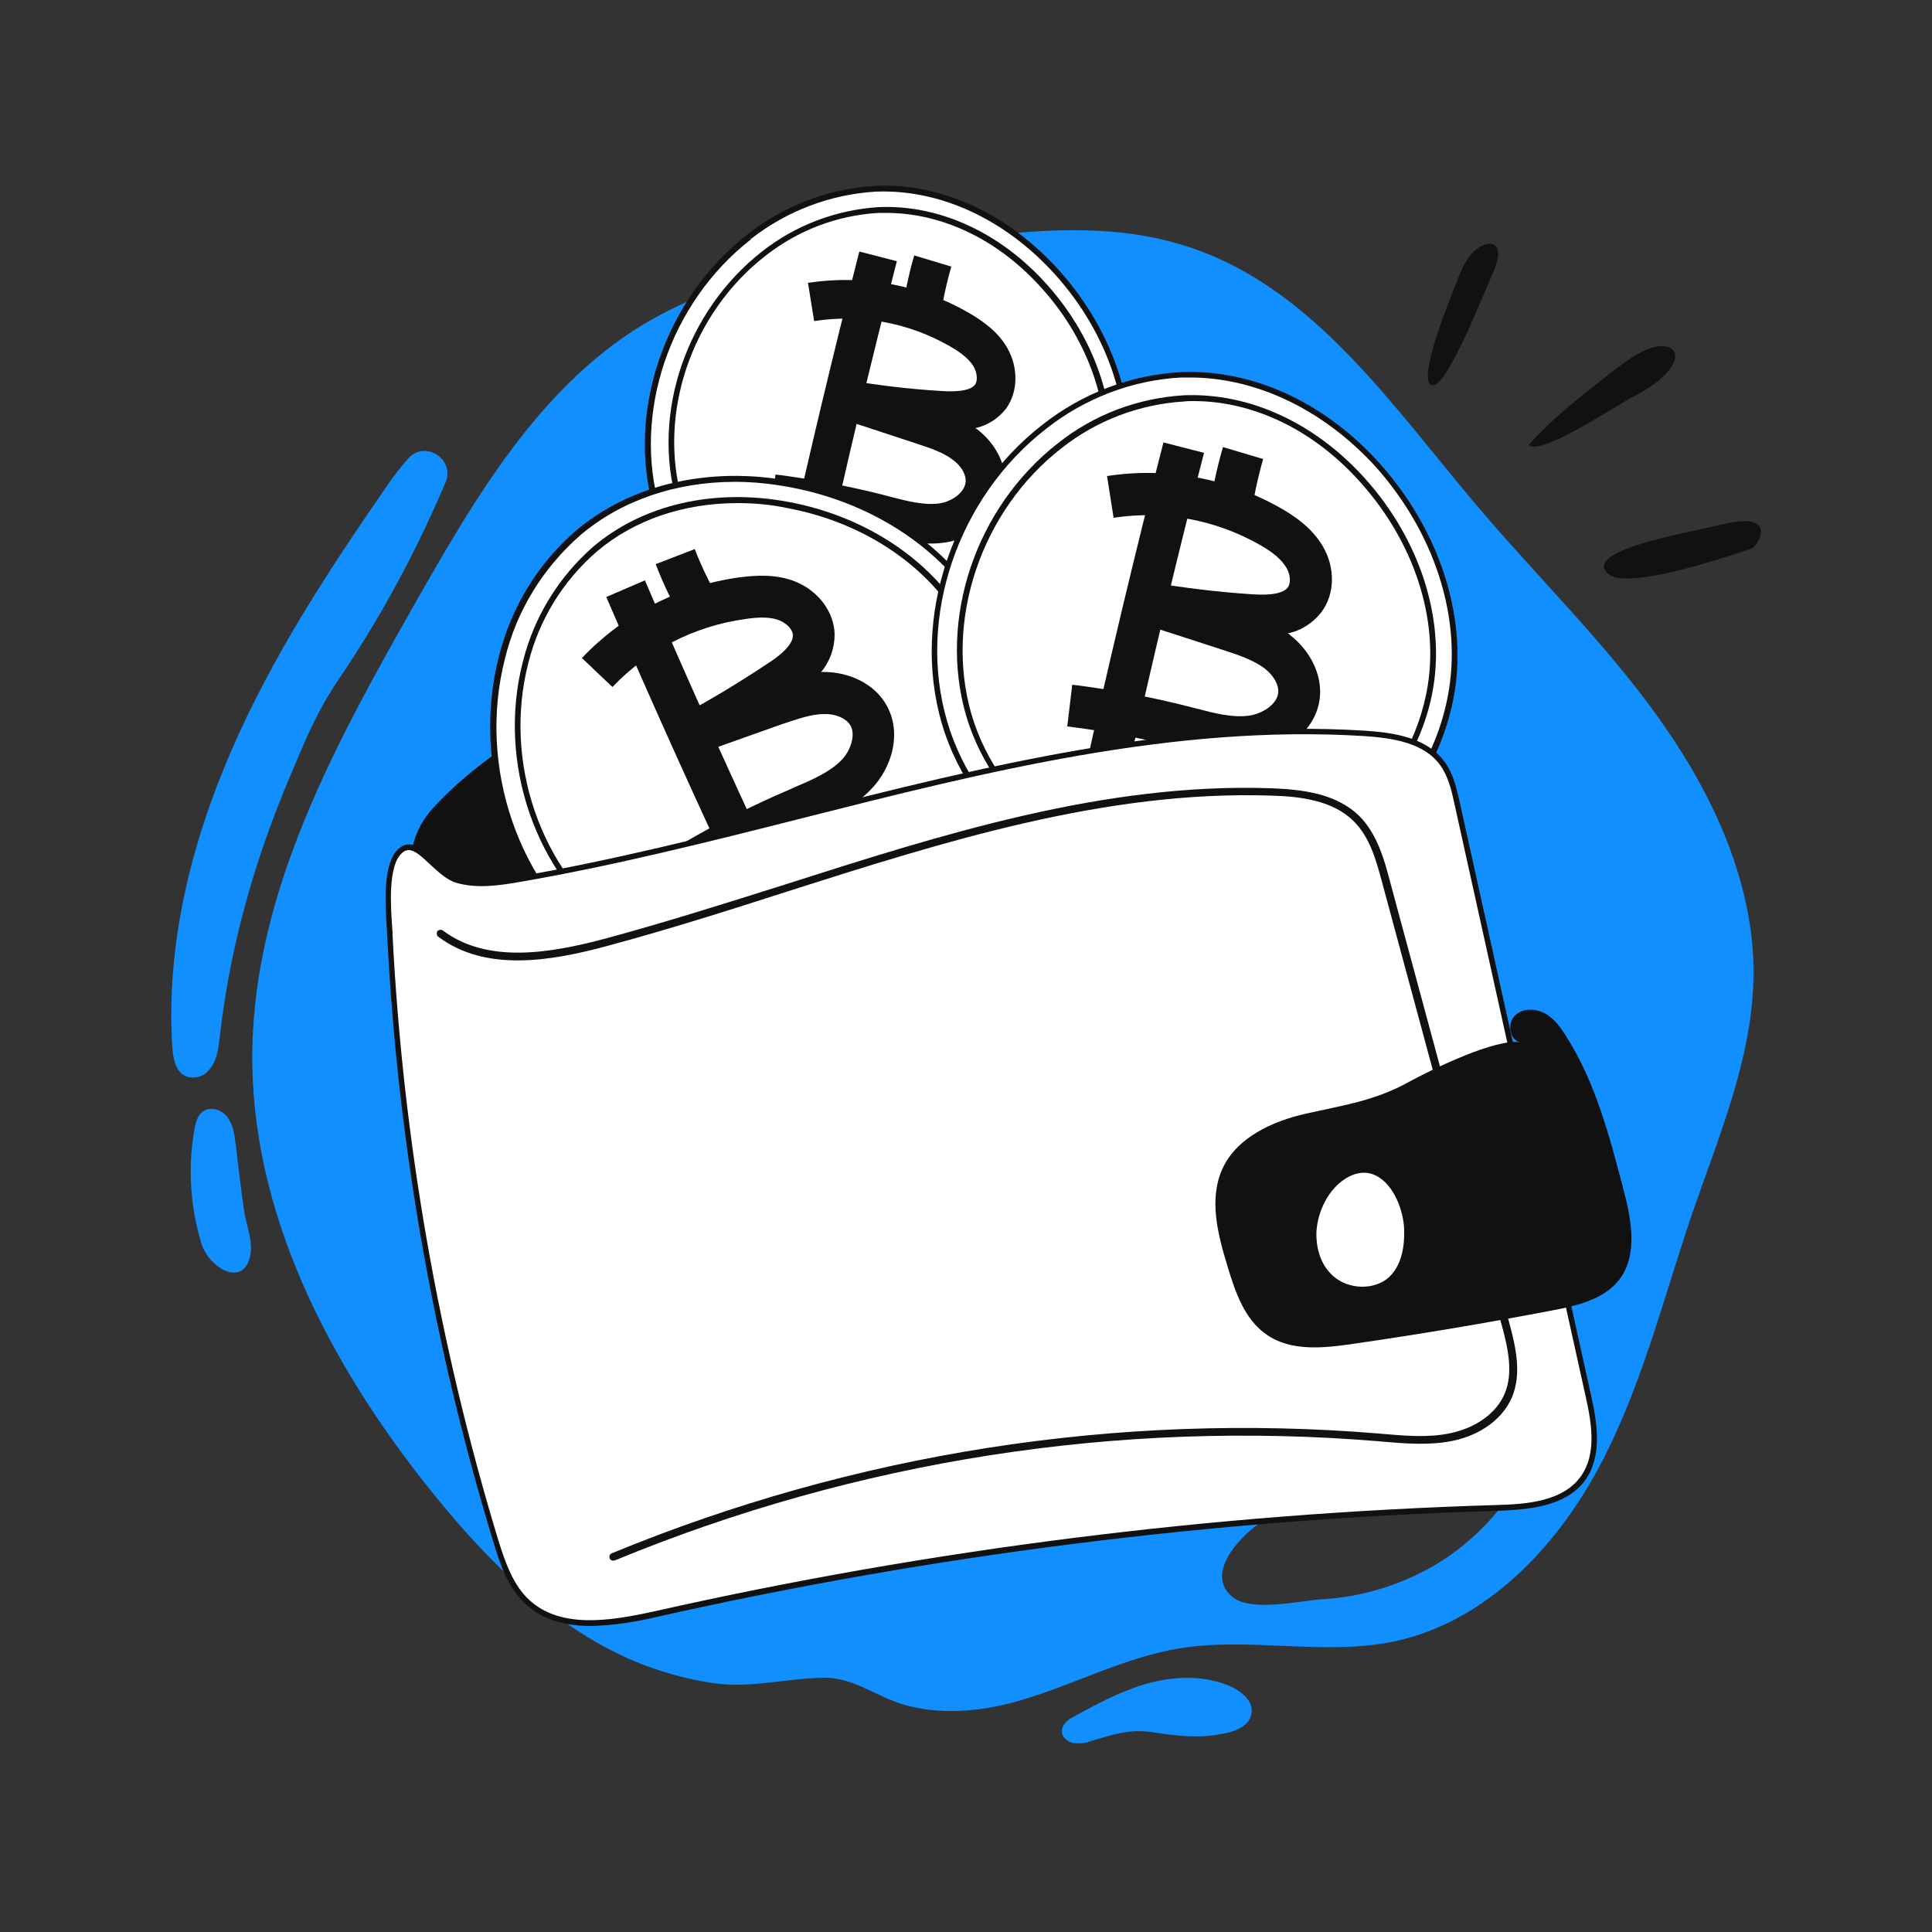<svg transform="scale(1)" version="1.1" id="SHmEbE1892" xmlns="http://www.w3.org/2000/svg" xmlns:xlink="http://www.w3.org/1999/xlink" x="0px" y="0px" viewBox="0 0 500 500" xml:space="preserve" class="pbimage_pbimage__wrapper__image__0LEis false"><rect x="0" y="0" width="500" height="500" fill="#333333" stroke="none"/><title>Crypto Wallet</title><style type="text/css"> .st0{fill:#128FFF;} .st1{fill:#111111;} .st2{fill:#FFFFFF;}
 .st2{fill:#FFFFFF;}
 .st1{fill:#111111;}
 .st0{fill:#128FFF;}</style><g id="shadow"><path class="st0" d="M65.3,271.9c-0.6,41.9,20.1,81.4,46.3,114c13,16.2,27.8,31.4,46.2,41c8.4,4.4,17.5,7.3,26.8,8.7
		c10,1.4,18.9-1.3,28.7-1.4c7.5-0.1,13.4,4.8,20.4,6.9c9.5,2.8,19.8,1.9,29.2-0.7c14.3-4,27.7-11.4,42.3-13.8
		c18.4-3,37.4,2,55.6-1.8c23.2-4.9,41.4-23.6,52.7-44.5s16.9-44.2,24.6-66.7c6.8-19.7,15.2-39.4,15.7-60.2
		c0.5-24.3-10.3-47.6-24.4-67.4s-31.7-36.8-47.4-55.4c-21.6-25.5-41.8-55.6-73.5-66.4c-22.4-7.7-46.9-4.2-70.3-0.8
		c-25.2,3.8-51.2,7.8-72.9,21.3c-25.9,16.2-42.2,43.9-57.3,70.4C87.3,191.6,65.9,230,65.3,271.9z M327.1,393.5
		c8.4-4.9,18.4-6,27.6-8.6c12.9-3.8,24.5-10.9,33.8-20.6c1.4-1.7,3.1-3.1,5-4.2c2-0.9,4.6-0.8,6,0.9s1,4.1,0.4,6.2
		c-4.1,15.2-13.7,28.4-27,36.9c-9.3,5.8-20,9.2-30.9,9.8c-5.7,0.4-18,3.3-22.9-0.5C311.3,407.3,321.5,396.8,327.1,393.5L327.1,393.5
		z" fill="#128FFF"></path><path class="st0" d="M316.3,448.7c3.3-0.5,7.1-2,7.6-5.3c0.5-3.1-2.5-5.6-5.3-6.9c-6.5-2.9-14-2.8-20.9-1s-13.3,5.2-19.5,8.6
		c-1.6,0.8-3.3,2-3.4,3.8c-0.1,1.6,1.5,2.9,3,3.2c1.6,0.2,3.2,0,4.8-0.6c5.8-1.7,9.8-3.1,15.7-2.2S310.3,450,316.3,448.7z" fill="#128FFF"></path><path class="st0" d="M115.3,124.9c2.5-6-5.2-11.1-9.6-6.3c-2.1,2.4-4,4.8-5.8,7.5c-15,21.7-29.5,43.9-40,68.1s-17,50.5-15.3,76.8
		c0.2,3.1,0.9,6.8,4,7.7c2,0.5,4.1-0.1,5.4-1.7c2.2-2.4,2.5-5.6,2.9-8.8c2.6-23.4,9.1-46,18.3-67.6c3.9-9.2,6.7-16.3,12.4-24.7
		c6.3-9.3,12.1-19,17.3-29C108.7,139.7,112.1,132.3,115.3,124.9z" fill="#128FFF"></path><path class="st0" d="M61,296.2c-0.3-2.4-0.6-4.9-2-6.9s-4.4-3.1-6.4-1.7c-1.5,1-2,3-2.3,4.8c-1.7,9.8-1.1,19.8,1.8,29.3
		c2,6.8,11.6,12,12.8,2.3c0.4-3.3-1.4-7.8-1.8-11.1C62.3,307.4,61.7,301.8,61,296.2z" fill="#128FFF"></path></g><g id="back-wallet"><path class="st1" d="M279.1,129.5c2.8-0.6,5.9-1,8.3,0.5c2.2,1.4,3.2,4,4.1,6.4c17.9,50.3,30.9,102.2,38.9,155
		c1.5,9.6,2.4,20.5-3.6,28.2c-4.6,5.8-12.2,8.2-19.3,10.5c-59.4,18.6-116.3,44.4-169.4,76.7c-15.5-27.6-19.1-60.1-22.4-91.6
		c-2.4-23-4.7-46-7.3-68.9c-1.4-12.9-6.1-26.4,3.6-37.1c12.5-13.8,31.6-24.4,47.5-33.7c17.4-10.3,35.7-19.2,54.5-26.7
		C235.1,140.3,256.9,133.9,279.1,129.5z"></path><path class="st1" d="M142.2,241.1c-10,0-16.2-2.6-18.8-7.9c-2.4-4.9-0.7-10.4,1.8-14c2.6-3.9,6.4-6.7,10.7-9.7
		c13.5-9.6,27.6-18.4,42.1-26.4c26.9-15,53.3-29,80.1-35.5c23.9-5.8,31.3,16.1,37.8,35.4c1.2,3.7,2.4,7.2,3.7,10.4
		c1.8,4.5,3.5,9.6,1.3,14c-2,4-6.6,5.8-10.7,7.2c-47.1,15.8-96.2,24.7-145.8,26.4C143.6,241,142.9,241.1,142.2,241.1z M265.4,147.7
		c-2.4,0-4.7,0.3-7,0.9c-26.7,6.5-53,20.4-79.9,35.4c-14.5,8-28.5,16.7-42,26.3l0,0c-4.2,2.9-7.8,5.6-10.4,9.4
		c-2.2,3.4-3.9,8.5-1.7,13c2.6,5.3,9.1,7.6,20.1,7.3c49.5-1.7,98.5-10.6,145.5-26.4c3.9-1.3,8.3-3,10.1-6.7c2-4,0.4-8.7-1.3-13.2
		c-1.3-3.2-2.5-6.7-3.7-10.4C289.3,166.5,282.9,147.7,265.4,147.7z M136.1,209.9L136.1,209.9z"></path></g><g id="bitcoins"><path class="st2" d="M193.9,61.3c-20.8,16.2-31.2,45.3-23.9,70.6c7.8,26.9,35.7,46.5,63.7,44.8s53.2-24.7,57.6-52.3
		c5.8-36.2-27.1-77-64.8-75.4C214.7,49.6,203.3,53.9,193.9,61.3z"></path><path class="st1" d="M230.3,177.5c-27,0-53.4-19.4-61-45.4c-7.4-25.2,2.6-54.6,24.1-71.4c9.5-7.5,21-11.9,33.1-12.6
		c17.2-0.8,34.6,7.3,47.8,22.1c14,15.7,20.6,36,17.7,54.2c-4.5,27.9-30.1,51.2-58.3,53C232.6,177.4,231.4,177.5,230.3,177.5z
		 M193.9,61.3l0.5,0.6c-21.1,16.4-30.8,45.1-23.6,69.8c7.4,25.4,33.1,44.3,59.5,44.3c1.1,0,2.3,0,3.4-0.1
		c27.6-1.7,52.6-24.4,56.9-51.7c2.8-17.8-3.6-37.6-17.4-53c-12.9-14.4-29.9-22.3-46.6-21.6c-11.7,0.7-23,5-32.2,12.2L193.9,61.3z"></path><path class="st2" d="M197.6,65.7c-18.9,14.8-28.4,41.2-21.7,64.2c7.1,24.5,32.5,42.3,58,40.7s48.4-22.4,52.4-47.7
		c5.3-33-24.6-70.1-58.9-68.6C216.5,55,206.2,59,197.6,65.7z"></path><path class="st1" d="M230.7,171.5c-24.6,0-48.6-17.6-55.5-41.4c-6.7-23,2.4-49.7,22-65l0.5,0.6l-0.5-0.6
		c8.6-6.8,19.2-10.8,30.2-11.5c15.6-0.7,31.6,6.6,43.6,20.1c12.8,14.3,18.8,32.8,16.1,49.4c-4,25.5-27.4,46.7-53.1,48.3
		C232.9,171.5,231.8,171.5,230.7,171.5z M229.4,55.1c-0.7,0-1.3,0-2,0c-10.7,0.6-20.9,4.5-29.3,11.1c-19.2,14.9-28,41-21.5,63.4
		c6.7,23.1,30.1,40.3,54.1,40.3c1,0,2.1,0,3.1-0.1c25-1.6,47.8-22.2,51.7-47c2.6-16.2-3.3-34.2-15.8-48.1
		C258.6,62.2,244,55.1,229.4,55.1L229.4,55.1z"></path><path class="st1" d="M203.5,144.4c5.8-26.4,12.2-53.1,18.9-79.3l9.7,2.5c-6.7,26.1-13.1,52.7-18.8,79L203.5,144.4z"></path><path class="st1" d="M199.5,132.8l1.2-10c9.6,1.2,19,3,28.4,5.4l1.1,0.3c4.6,1.2,8.9,2.3,12.8,1.8c3.1-0.4,6.6-2.7,6.9-5.5
		c0.2-1.9-1.1-4.2-3.3-5.8c-2.6-2-6.1-3.1-9.4-4.2l-20.7-6.8l2.4-9.7c8.2,1.4,16.5,2.4,24.8,2.9c1.7,0.1,7,0.4,8.6-1.6
		c0.8-1,0.6-3.1-0.3-4.7c-1.1-1.8-3-3.5-6.2-5.3c-10.6-6.1-23-8.4-35.1-6.5l-1.6-9.9c14.4-2.2,29.1,0.5,41.7,7.8
		c3.2,1.9,7.3,4.6,9.8,8.9c3,5.1,2.9,11.5-0.2,15.8c-2,2.6-4.8,4.4-8,5.1l0.5,0.3c4.9,3.8,7.7,9.4,7.2,14.8
		c-0.8,8.2-8.4,13.5-15.5,14.5c-6,0.9-11.7-0.6-16.8-2l-1.1-0.3C217.7,135.7,208.6,134,199.5,132.8z"></path><path class="st1" d="M233.4,81.5c0.7-5.2,1.7-10.3,3.2-15.4l9.6,2.9c-1.3,4.5-2.3,9.1-2.9,13.8L233.4,81.5z"></path><path class="st2" d="M129.9,170.1c-7.1,27.6,3.2,59.5,26.3,76.3c24.5,17.9,61.4,16.2,84.2-3.8s29.2-56.4,14.7-83
		c-19-34.8-74.2-48.1-105.4-21.7C139.9,146.4,133,157.6,129.9,170.1z"></path><path class="st1" d="M195.6,259.5c-14.2,0-28.4-4.1-39.9-12.5c-23-16.7-33.9-48.4-26.6-77.1c3.2-12.7,10.1-24.1,20-32.6
		c14.2-12,34.5-16.7,55.5-12.8c22.4,4.2,41.4,17.1,51,34.7c14.7,26.9,8.2,63.7-14.8,83.9C228.5,254,212.1,259.5,195.6,259.5z
		 M190.2,124.7c-15.3,0-29.4,4.8-40,13.8c-9.6,8.4-16.5,19.5-19.5,31.9c-7.2,28,3.5,59.1,26,75.5c24.2,17.6,60.8,16,83.3-3.8
		s28.9-55.8,14.5-82.1c-9.4-17.1-28-29.8-50-33.9C199.7,125.2,195,124.7,190.2,124.7z M129.9,170.1L129.9,170.1z"></path><path class="st2" d="M136,171.5c-6.5,25.2,2.9,54.1,23.9,69.4c22.3,16.3,55.9,14.7,76.6-3.5s26.6-51.3,13.4-75.5
		c-17.3-31.7-67.5-43.7-95.9-19.8C145.1,149.8,138.8,160.1,136,171.5z"></path><path class="st1" d="M195.8,252.9c-13,0.1-25.7-3.8-36.3-11.4c-20.9-15.2-30.9-44.1-24.2-70.2l0,0c2.9-11.6,9.2-21.9,18.2-29.8
		c13-11,31.4-15.2,50.6-11.6c20.4,3.8,37.8,15.6,46.5,31.6C264,186,258,219.6,237.1,238C225.8,247.8,210.8,252.9,195.8,252.9z
		 M190.9,130.2c-13.9,0-26.7,4.3-36.4,12.5c-8.8,7.6-15,17.7-17.8,29c-6.5,25.5,3.2,53.7,23.6,68.6c22,16,55.2,14.5,75.7-3.4
		s26.3-50.7,13.2-74.6c-8.5-15.6-25.5-27.1-45.4-30.8C199.6,130.6,195.3,130.2,190.9,130.2L190.9,130.2z M136,171.5L136,171.5z"></path><path class="st1" d="M193.2,235c-12.5-26.5-24.7-53.6-36.3-80.5l10-4.3c11.5,26.8,23.7,53.8,36.1,80.1L193.2,235z"></path><path class="st1" d="M182.1,227.8l-5.6-9.4c9-5.3,18.3-10,27.9-14.1l1.1-0.5c4.7-2,9.1-3.9,12.2-7c2.4-2.4,3.9-6.7,2.3-9.2
		c-1.1-1.7-3.7-2.9-6.7-2.8c-3.5,0-7.2,1.4-10.9,2.6l-22.2,7.9l-4.4-9.9c8-4.2,15.7-8.9,23.2-13.9c1.6-1,6.3-4.3,6.2-7.1
		c0-1.4-1.5-3-3.4-3.8c-2.1-0.9-4.9-1-8.9-0.4c-13.1,1.8-25.3,8-34.4,17.6l-7.9-7.5c10.8-11.4,25.3-18.8,40.9-20.9
		c4-0.5,9.3-0.9,14.3,1.1c6,2.4,10.1,7.9,10.2,13.7c0,3.5-1.2,7-3.5,9.7h0.6c6.7,0,12.8,3,15.9,7.9c4.8,7.5,1.8,17.1-3.7,22.6
		c-4.5,4.7-10.5,7.2-15.7,9.4l-1.1,0.5C199.6,218.2,190.6,222.7,182.1,227.8z"></path><path class="st1" d="M177.1,161.3c-2.9-4.9-5.4-10-7.4-15.3l10.1-3.9c1.8,4.7,4.1,9.3,6.6,13.7L177.1,161.3z"></path><path class="st2" d="M270.2,110.5c-22.5,17.5-33.8,49-25.9,76.4c8.5,29.1,38.7,50.3,69,48.4s57.6-26.7,62.4-56.7
		c6.2-39.2-29.3-83.4-70.1-81.6C292.7,97.8,280.3,102.5,270.2,110.5z"></path><path class="st1" d="M309.6,236.2c-29.2,0-57.7-20.9-65.9-49.1c-7.9-27.3,2.8-59.1,26.1-77.2c10.3-8.1,22.8-12.9,35.8-13.6
		c18.6-0.8,37.5,7.9,51.7,23.9c15.1,17,22.3,38.9,19.2,58.6c-4.8,30.2-32.5,55.4-63.1,57.3C312.1,236.2,310.8,236.2,309.6,236.2z
		 M308,97.7c-0.8,0-1.6,0-2.4,0c-12.7,0.7-24.9,5.4-34.9,13.3l0,0c-22.9,17.8-33.4,48.9-25.6,75.6c8,27.6,35.9,48,64.5,48
		c1.2,0,2.5,0,3.7-0.1c29.9-1.9,57-26.5,61.7-56.1c3.1-19.3-4-40.7-18.8-57.4C342.8,106.2,325.3,97.7,308,97.7z M270.2,110.5
		L270.2,110.5z"></path><path class="st2" d="M274.2,115.3c-20.5,16-30.8,44.6-23.5,69.6c7.7,26.5,35.2,45.8,62.8,44.1s52.4-24.3,56.8-51.6
		c5.7-35.7-26.7-75.9-63.8-74.3C294.7,103.7,283.5,108,274.2,115.3z"></path><path class="st1" d="M310.1,229.8c-26.6,0-52.6-19.1-60.1-44.7c-7.2-24.9,2.5-53.8,23.8-70.4l0,0c9.3-7.4,20.7-11.7,32.6-12.4
		c17-0.7,34.1,7.2,47.1,21.8c13.8,15.5,20.3,35.4,17.5,53.4c-4.4,27.5-29.6,50.5-57.5,52.2C312.4,229.7,311.2,229.8,310.1,229.8z
		 M308.6,103.8c-0.7,0-1.4,0-2.1,0.1c-11.6,0.7-22.7,4.9-31.8,12.1c-20.8,16.2-30.3,44.5-23.3,68.8c7.3,25,32.6,43.7,58.6,43.7
		c1.1,0,2.2,0,3.4-0.1c27.2-1.7,51.8-24.1,56.1-51c2.8-17.5-3.6-37-17.1-52.2C340.3,111.4,324.4,103.7,308.6,103.8L308.6,103.8z
		 M274.2,115.3L274.2,115.3z"></path><path class="st1" d="M280.6,200.4c6.3-28.6,13.2-57.5,20.5-85.9l10.5,2.7c-7.3,28.2-14.1,57-20.4,85.5L280.6,200.4z"></path><path class="st1" d="M276.2,188l1.3-10.8c10.4,1.3,20.6,3.2,30.7,5.8l1.2,0.3c4.9,1.3,9.6,2.5,13.9,1.9c3.4-0.5,7.2-2.9,7.5-5.9
		c0.2-2.1-1.2-4.5-3.5-6.3c-2.8-2.1-6.5-3.4-10.2-4.6l-22.5-7.3l2.6-10.5c8.9,1.5,17.8,2.6,26.8,3.2c1.9,0.1,7.6,0.5,9.3-1.8
		c0.8-1.1,0.7-3.3-0.4-5.1c-1.2-2-3.2-3.8-6.7-5.8c-11.5-6.6-24.9-9.1-38-7.1l-1.7-10.8c15.6-2.4,31.5,0.6,45.1,8.4
		c3.5,2,7.9,5,10.7,9.7c3.3,5.6,3.2,12.4-0.3,17.1c-2.2,2.8-5.2,4.8-8.7,5.5c0.2,0.1,0.4,0.2,0.5,0.4c5.3,4.1,8.3,10.2,7.8,16
		c-0.8,8.8-9.1,14.6-16.8,15.7c-6.5,0.9-12.7-0.7-18.2-2.1l-1.2-0.3C295.8,191.1,286.1,189.2,276.2,188z"></path><path class="st1" d="M313,132.4c0.7-5.6,1.9-11.2,3.5-16.7l10.4,3.1c-1.4,4.9-2.5,9.9-3.1,14.9L313,132.4z"></path></g><g id="wallet"><path class="st2" d="M118.4,227.8c5.3,1.5,10.8,0.6,16.2-0.3c73.1-12.7,144.5-42.4,218.5-37.7c7.4,0.5,15.8,1.8,20.1,7.8
		c2.1,3,3,6.6,3.8,10.2c11.3,51,22.7,102.1,34,153.1c1.6,7.3,3,15.6-1.3,21.6c-4.8,6.7-14.2,7.4-22.4,7.7
		c-73.3,2.2-146.1,11.4-217.6,27.5c-11.2,2.5-24.6,4.7-33-3.1c-4.5-4.1-6.5-10.2-8.3-16.1c-15.5-50.8-24.7-103.4-27.4-156.5
		c-0.2-5.1-1.7-18,2.6-21.9C108,216.2,112.7,226.2,118.4,227.8z"></path><path class="st1" d="M152.8,420.8c-6.2,0-12.1-1.4-16.7-5.6s-6.6-10.1-8.5-16.4c-15.5-50.9-24.7-103.5-27.4-156.6
		c0-0.6-0.1-1.3-0.1-2c-0.4-6.3-1.1-16.8,3-20.5c3.2-2.9,6.4,0.1,9.4,3c2,1.9,4,3.8,6.1,4.4c5,1.4,10.4,0.6,15.9-0.3
		c24.3-4.2,48.8-10.4,72.5-16.4c47.5-12,96.7-24.4,146.2-21.3c7.7,0.5,16.1,1.8,20.7,8.1c2.3,3.1,3.1,7.1,3.9,10.5l33.9,153.1
		c1.7,7.5,3,16-1.4,22.2c-5,6.9-14.5,7.7-23,8c-73.2,2.2-146,11.4-217.5,27.5C164.3,419.8,158.5,420.7,152.8,420.8z M105.8,220
		c-0.7,0-1.3,0.3-1.8,0.8c-3.6,3.2-2.9,13.6-2.5,19.3c0.1,0.8,0.1,1.4,0.1,2c2.7,53,11.9,105.5,27.3,156.3
		c1.9,6.1,3.9,11.8,8.1,15.7c8.2,7.5,21,5.4,32.4,2.9c71.5-16.1,144.5-25.3,217.8-27.5c8.2-0.2,17.3-1,21.9-7.4
		c4.1-5.7,2.9-13.5,1.2-21L376.4,208c-0.7-3.3-1.6-7.1-3.7-10c-4.2-5.8-12.3-7-19.6-7.5c-49.3-3.1-98.3,9.3-145.7,21.3
		c-23.7,6-48.3,12.2-72.6,16.4c-5.7,1-11.3,1.8-16.6,0.3l0,0c-2.5-0.7-4.7-2.8-6.8-4.7C109.1,221.6,107.3,220,105.8,220z"></path><path class="st1" d="M158.7,403.9c-0.4,0-0.8-0.2-0.9-0.6c-0.2-0.5,0-1.1,0.5-1.3c0,0,0,0,0,0c62.8-25.9,130.9-36.6,198.6-31
		l1.1,0.1c5.8,0.5,11.8,1,17.4-0.2c6.6-1.4,11.9-5.2,14-10.2c2.3-5.4,0.9-11.8-0.9-18.3l-30.8-114c-1.5-5.5-3.1-11.7-7.4-15.9
		c-5.4-5.4-13.9-6.4-21.4-6.6c-42.7-1.4-84.6,11.9-125.1,24.8c-15.2,4.9-31,9.9-46.6,14.1c-14.8,4-31.6,6.8-43.8-2.4
		c-0.4-0.3-0.5-1-0.2-1.4c0.3-0.4,1-0.5,1.4-0.2c11.6,8.7,27.8,5.9,42.1,2.1c15.5-4.2,31.3-9.2,46.5-14
		c40.7-13,82.7-26.4,125.8-24.9c7.9,0.3,16.8,1.3,22.8,7.2c4.6,4.6,6.5,11.4,7.9,16.8l30.8,114c1.9,6.9,3.3,13.6,0.8,19.6
		c-2.4,5.6-8.1,9.8-15.4,11.3c-5.9,1.2-12.1,0.7-18,0.2l-1.1-0.1c-67.4-5.6-135.1,5-197.6,30.8C159,403.8,158.8,403.9,158.7,403.9z"></path><path class="st1" d="M338,288.2c-8.8,2-18,6.2-21.7,14.4c-3.5,7.9-1.1,17,1.4,25.2c2,6.6,4.4,13.7,10.1,17.6
		c6.3,4.4,14.7,3.5,22.3,2.4c17.3-2.5,34.6-5.4,51.8-8.7c6.4-1.2,13.4-2.9,17.3-8.1c4.7-6.4,3-15.3,1-23
		c-3.6-13.7-7.2-27.7-14.8-39.7c-1.5-2.4-3.2-4.8-5.7-6.1s-5.9-1.3-7.8,0.8s-1.1,6.2,1.6,6.8c-6.1-1.3-23.2,7.1-28.7,10.1
		C356.1,284.8,347.9,286,338,288.2z"></path><path class="st2" d="M344.6,330.9c4.2,3.7,11.2,4,15.3,0.3c3.4-3.1,4.4-8.2,4.3-12.8c-0.2-8.7-6.9-20.1-16.5-13.9
		C339.5,309.8,336.9,324.1,344.6,330.9z"></path><path class="st1" d="M352.6,334.6c-3.1,0-6.1-1.1-8.5-3.1c-3.4-3-5.2-7.7-4.8-13c0.4-6.1,3.5-11.7,8.1-14.6c4.2-2.7,7.6-2,9.7-0.9
		c5,2.6,7.8,9.7,8,15.4c0.1,4.1-0.6,9.8-4.5,13.4C358.3,333.6,355.5,334.6,352.6,334.6z M345.1,330.3c4,3.5,10.6,3.6,14.3,0.3
		c3.5-3.2,4.1-8.4,4-12.2c-0.1-5.1-2.7-11.8-7.2-14.1c-2.5-1.3-5.3-1-8.1,0.8c-4.1,2.6-7,8-7.4,13.5
		C340.5,323.4,342,327.6,345.1,330.3L345.1,330.3z"></path></g><g id="clap"><path class="st1" d="M377.3,72.2c0.8-2.3,1.9-4.5,3.5-6.5c1.7-1.9,4.3-3.2,5.8-2.4c2.1,1.2,0.8,5.1-0.6,8.2
		c-2,4.4-11.7,29.2-15.4,28.2C366.4,98.7,375.6,76.5,377.3,72.2z"></path><path class="st1" d="M422.4,102.8c2.3-1.1,4.4-2.5,6.5-4c2-1.6,3.9-3.7,4.5-5.6c0.9-3.2-2.3-4.3-5.9-3.2s-7.3,3.9-10.8,6.6
		c-7,5.5-15.4,12-21.1,18.6C398.8,117.9,416.8,105.9,422.4,102.8z"></path><path class="st1" d="M453.7,141.8c3-3.3,2.5-6-0.1-6.7s-6.6,0.3-10.4,1.2c-5.6,1.4-34.3,6.2-26.9,12.3
		C420.9,152.5,443.6,145.3,453.7,141.8z"></path></g></svg>